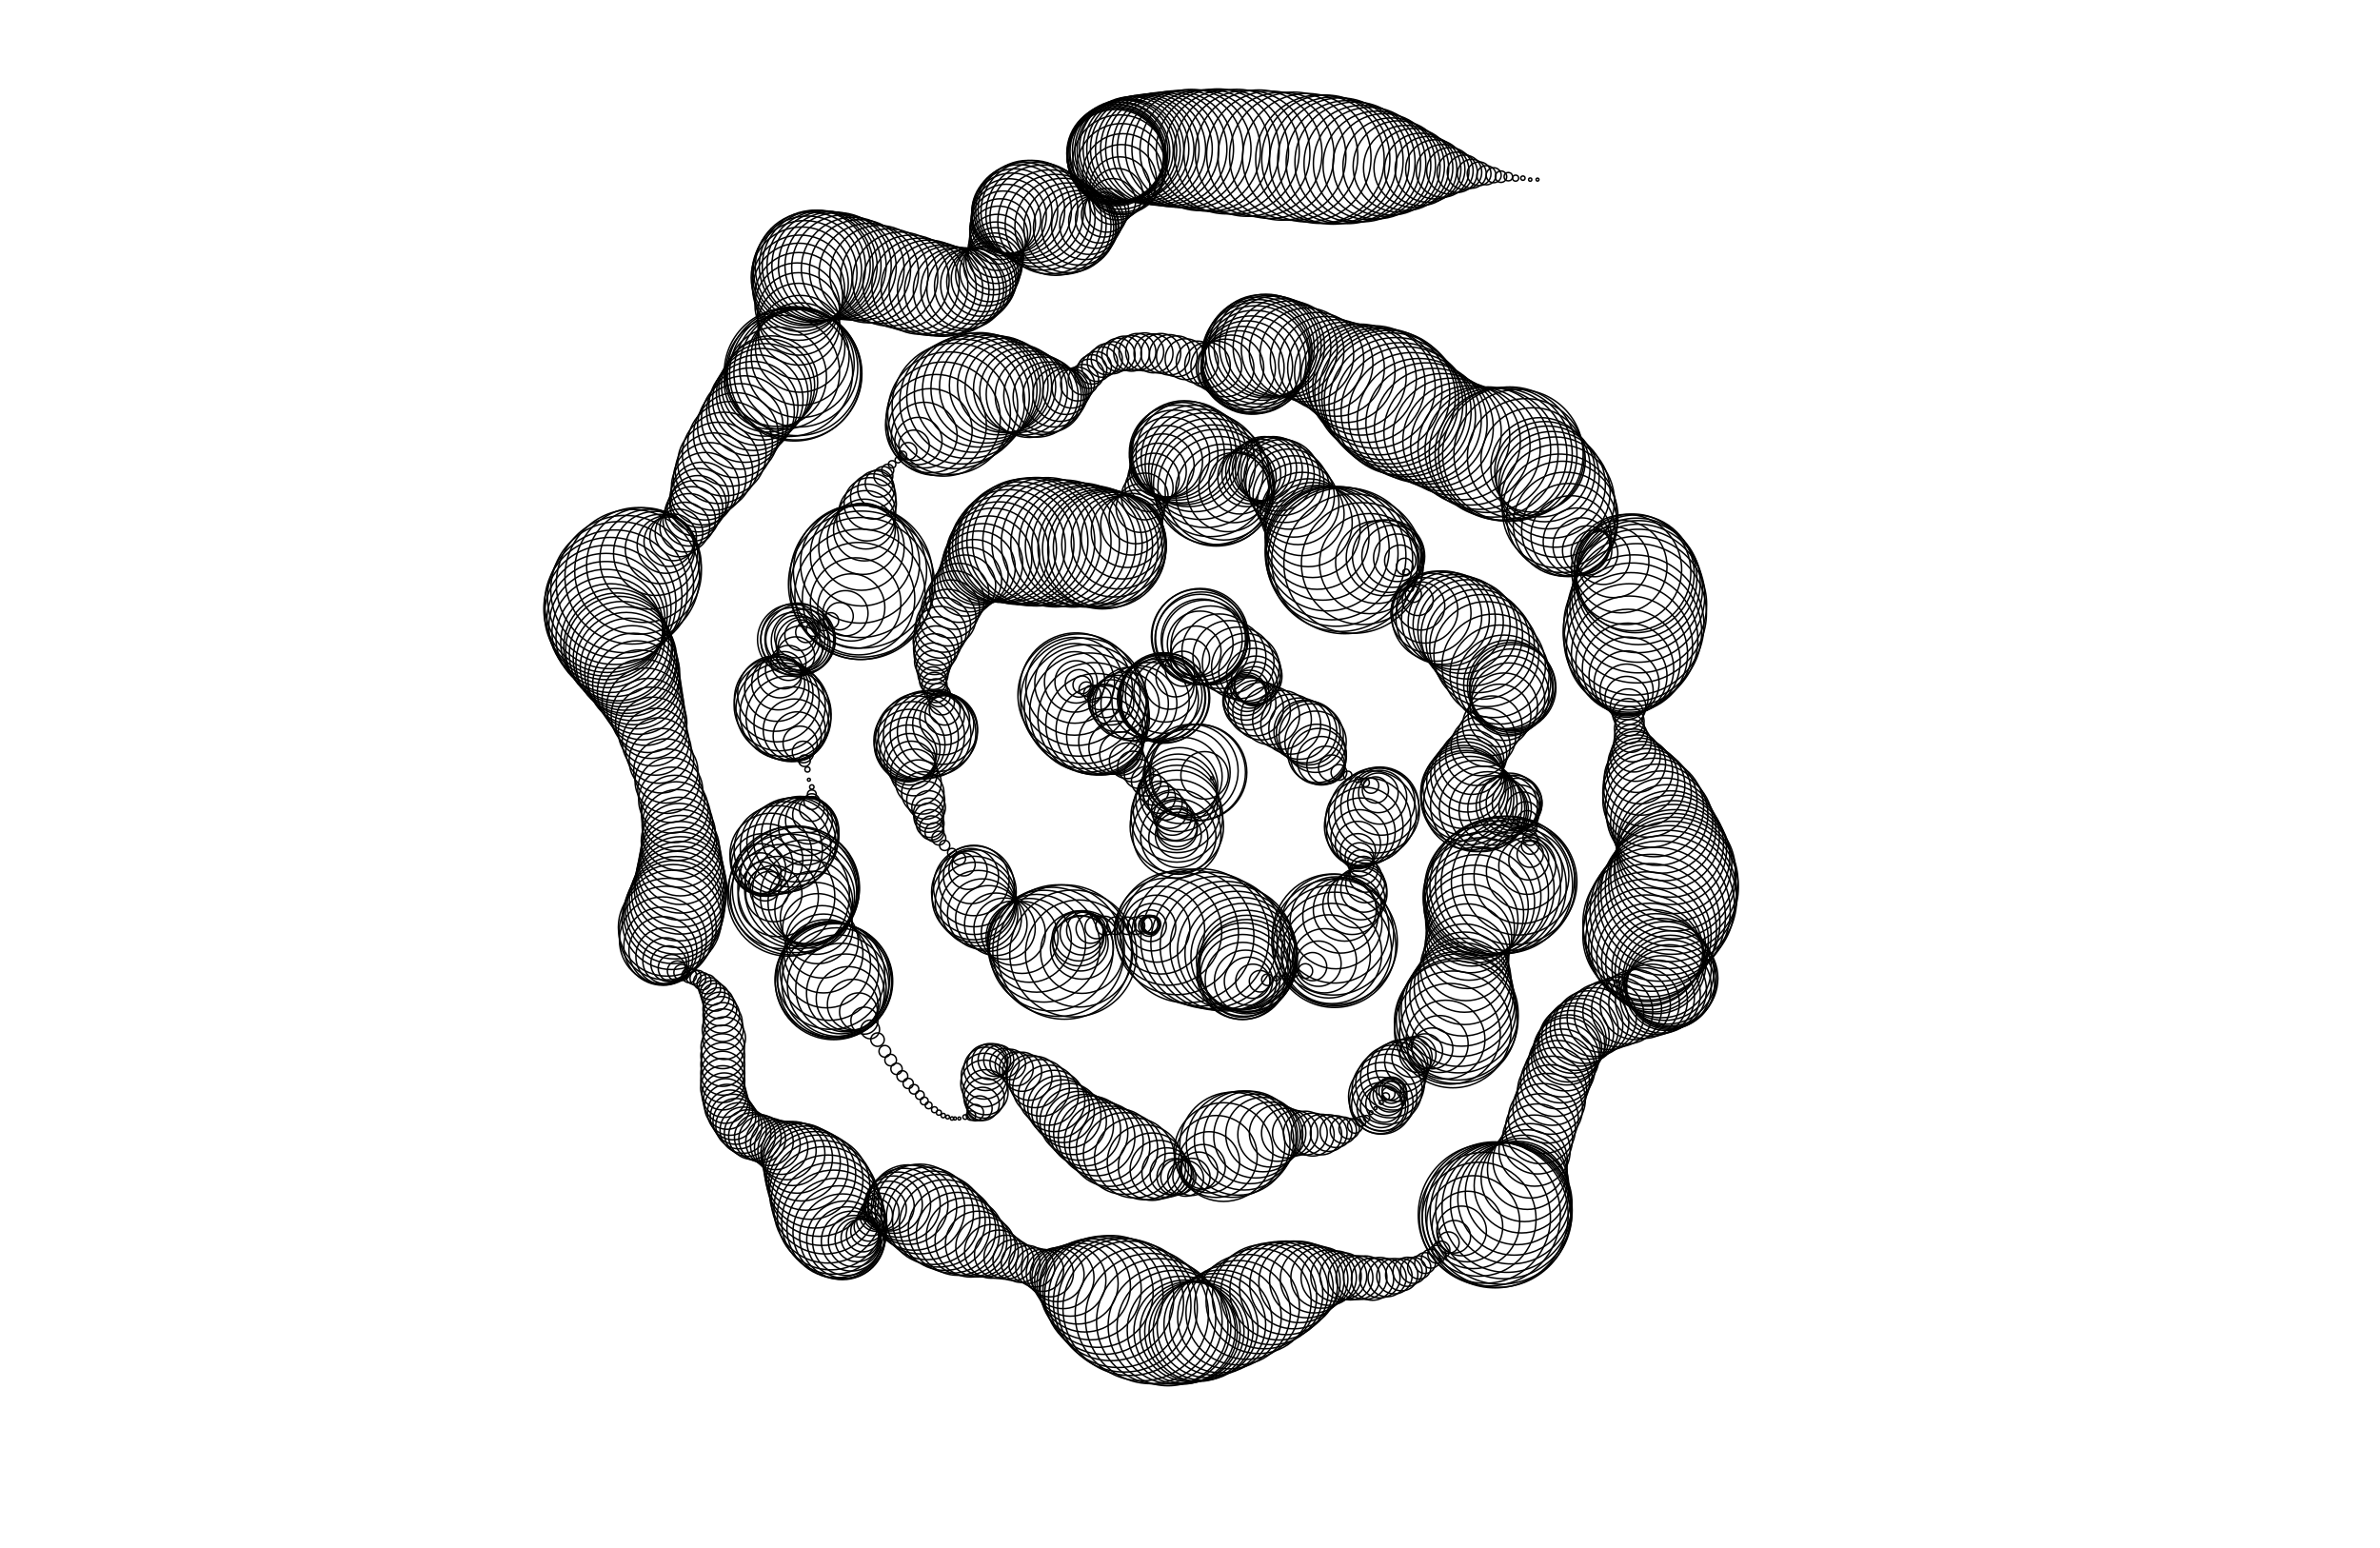 <svg version="1.1" width="1630" height="1060" xmlns="http://www.w3.org/2000/svg">
  <!-- Seed: 3220008511545649491 -->
  <!-- Size: SvgSize.Size11x17 -->
  <!-- Params:
    draw_worm: True
    draw_highlight: False
    draw_highlight2: False
    ring_distance: 10
    weight_rings: [(0, 1), (1, 1), (2, 0.5), (3, 0.1), (4, 0.05)]
    weight_border: [(<SpiralWormBorderType.Empty: 0>, 1), (<SpiralWormBorderType.Sunburst: 1>, 0.5), (<SpiralWormBorderType.Circles: 2>, 0.5)]
    h2_size: [RangeInt] min: 25 max: 100
    padding: 100
    spiral_rows: 4
    points_per_ring: 10
    rough_shuffle_range: 20
    fine_shuffle_range: 30
    rough_clamp_distance: 30
    subdivision_range: [RangeInt] min: 3 max: 7
    position_range: [RangeInt] min: 1 max: 50
    position_steps: 5
    ring_range: [RangeInt] min: 1 max: 4
  -->
  <g stroke="black" fill="none">
    <circle cx="830.0" cy="533.0" r="1"/>
    <circle cx="825.0" cy="531.0" r="16.25"/>
    <circle cx="821.0" cy="529.0" r="32.93"/>
    <circle cx="820.0" cy="529.0" r="33"/>
    <circle cx="816.0" cy="528.0" r="31.97"/>
    <circle cx="813.0" cy="529.0" r="29.5"/>
    <circle cx="810.0" cy="532.0" r="27.03"/>
    <circle cx="808.0" cy="538.0" r="26"/>
    <circle cx="807.0" cy="543.0" r="26.57"/>
    <circle cx="806.0" cy="548.0" r="28.07"/>
    <circle cx="806.0" cy="554.0" r="29.93"/>
    <circle cx="806.0" cy="559.0" r="31.43"/>
    <circle cx="806.0" cy="566.0" r="32"/>
    <circle cx="806.0" cy="571.0" r="30.28"/>
    <circle cx="807.0" cy="573.0" r="25.78"/>
    <circle cx="807.0" cy="574.0" r="20.22"/>
    <circle cx="807.0" cy="572.0" r="15.72"/>
    <circle cx="806.0" cy="568.0" r="14"/>
    <circle cx="806.0" cy="566.0" r="13.88"/>
    <circle cx="805.0" cy="562.0" r="13.53"/>
    <circle cx="803.0" cy="559.0" r="13.0"/>
    <circle cx="801.0" cy="555.0" r="12.35"/>
    <circle cx="798.0" cy="550.0" r="11.65"/>
    <circle cx="794.0" cy="546.0" r="11.0"/>
    <circle cx="790.0" cy="541.0" r="10.47"/>
    <circle cx="785.0" cy="535.0" r="10.12"/>
    <circle cx="780.0" cy="530.0" r="10"/>
    <circle cx="776.0" cy="525.0" r="10.56"/>
    <circle cx="772.0" cy="521.0" r="12.21"/>
    <circle cx="768.0" cy="516.0" r="14.83"/>
    <circle cx="764.0" cy="512.0" r="18.25"/>
    <circle cx="761.0" cy="508.0" r="22.23"/>
    <circle cx="757.0" cy="504.0" r="26.5"/>
    <circle cx="754.0" cy="500.0" r="30.77"/>
    <circle cx="751.0" cy="496.0" r="34.75"/>
    <circle cx="749.0" cy="492.0" r="38.17"/>
    <circle cx="746.0" cy="488.0" r="40.79"/>
    <circle cx="744.0" cy="484.0" r="42.44"/>
    <circle cx="742.0" cy="480.0" r="43"/>
    <circle cx="739.0" cy="476.0" r="41.85"/>
    <circle cx="737.0" cy="472.0" r="38.55"/>
    <circle cx="736.0" cy="470.0" r="33.5"/>
    <circle cx="736.0" cy="468.0" r="27.3"/>
    <circle cx="736.0" cy="467.0" r="20.7"/>
    <circle cx="737.0" cy="467.0" r="14.5"/>
    <circle cx="739.0" cy="468.0" r="9.45"/>
    <circle cx="741.0" cy="469.0" r="6.15"/>
    <circle cx="744.0" cy="472.0" r="5"/>
    <circle cx="748.0" cy="475.0" r="5.8"/>
    <circle cx="753.0" cy="478.0" r="8.08"/>
    <circle cx="757.0" cy="480.0" r="11.48"/>
    <circle cx="761.0" cy="481.0" r="15.5"/>
    <circle cx="766.0" cy="482.0" r="19.52"/>
    <circle cx="771.0" cy="483.0" r="22.92"/>
    <circle cx="775.0" cy="482.0" r="25.2"/>
    <circle cx="780.0" cy="482.0" r="26"/>
    <circle cx="788.0" cy="480.0" r="26.48"/>
    <circle cx="793.0" cy="479.0" r="27.73"/>
    <circle cx="796.0" cy="478.0" r="29.27"/>
    <circle cx="798.0" cy="478.0" r="30.52"/>
    <circle cx="797.0" cy="478.0" r="31"/>
    <circle cx="796.0" cy="478.0" r="29.73"/>
    <circle cx="797.0" cy="476.0" r="26.25"/>
    <circle cx="798.0" cy="473.0" r="21.5"/>
    <circle cx="801.0" cy="469.0" r="16.75"/>
    <circle cx="805.0" cy="464.0" r="13.27"/>
    <circle cx="810.0" cy="458.0" r="12"/>
    <circle cx="815.0" cy="451.0" r="13.41"/>
    <circle cx="819.0" cy="446.0" r="17.25"/>
    <circle cx="822.0" cy="441.0" r="22.5"/>
    <circle cx="823.0" cy="438.0" r="27.75"/>
    <circle cx="823.0" cy="437.0" r="31.59"/>
    <circle cx="822.0" cy="436.0" r="33"/>
    <circle cx="821.0" cy="436.0" r="32.46"/>
    <circle cx="822.0" cy="438.0" r="31.0"/>
    <circle cx="825.0" cy="440.0" r="29.0"/>
    <circle cx="829.0" cy="442.0" r="27.0"/>
    <circle cx="835.0" cy="446.0" r="25.54"/>
    <circle cx="842.0" cy="450.0" r="25"/>
    <circle cx="848.0" cy="454.0" r="24.54"/>
    <circle cx="853.0" cy="457.0" r="23.24"/>
    <circle cx="856.0" cy="460.0" r="21.3"/>
    <circle cx="859.0" cy="463.0" r="19.0"/>
    <circle cx="860.0" cy="466.0" r="16.7"/>
    <circle cx="860.0" cy="468.0" r="14.76"/>
    <circle cx="859.0" cy="470.0" r="13.46"/>
    <circle cx="856.0" cy="472.0" r="13"/>
    <circle cx="854.0" cy="474.0" r="13.27"/>
    <circle cx="853.0" cy="476.0" r="14.03"/>
    <circle cx="853.0" cy="478.0" r="15.16"/>
    <circle cx="854.0" cy="480.0" r="16.5"/>
    <circle cx="856.0" cy="482.0" r="17.84"/>
    <circle cx="860.0" cy="485.0" r="18.97"/>
    <circle cx="864.0" cy="487.0" r="19.73"/>
    <circle cx="870.0" cy="490.0" r="20"/>
    <circle cx="878.0" cy="493.0" r="20.13"/>
    <circle cx="884.0" cy="496.0" r="20.5"/>
    <circle cx="890.0" cy="499.0" r="21.0"/>
    <circle cx="894.0" cy="501.0" r="21.5"/>
    <circle cx="896.0" cy="502.0" r="21.87"/>
    <circle cx="898.0" cy="504.0" r="22"/>
    <circle cx="901.0" cy="508.0" r="21.0"/>
    <circle cx="902.0" cy="516.0" r="20"/>
    <circle cx="903.0" cy="518.0" r="19.11"/>
    <circle cx="905.0" cy="521.0" r="16.61"/>
    <circle cx="908.0" cy="524.0" r="13.0"/>
    <circle cx="912.0" cy="526.0" r="9.0"/>
    <circle cx="917.0" cy="529.0" r="5.39"/>
    <circle cx="923.0" cy="531.0" r="2.89"/>
    <circle cx="930.0" cy="534.0" r="2"/>
    <circle cx="935.0" cy="536.0" r="2.84"/>
    <circle cx="939.0" cy="538.0" r="5.28"/>
    <circle cx="942.0" cy="541.0" r="9.0"/>
    <circle cx="944.0" cy="543.0" r="13.57"/>
    <circle cx="945.0" cy="546.0" r="18.43"/>
    <circle cx="946.0" cy="549.0" r="23.0"/>
    <circle cx="945.0" cy="552.0" r="26.72"/>
    <circle cx="943.0" cy="555.0" r="29.16"/>
    <circle cx="940.0" cy="558.0" r="30"/>
    <circle cx="937.0" cy="562.0" r="29.2"/>
    <circle cx="934.0" cy="566.0" r="26.92"/>
    <circle cx="932.0" cy="570.0" r="23.52"/>
    <circle cx="931.0" cy="574.0" r="19.5"/>
    <circle cx="930.0" cy="578.0" r="15.48"/>
    <circle cx="930.0" cy="583.0" r="12.08"/>
    <circle cx="931.0" cy="587.0" r="9.8"/>
    <circle cx="932.0" cy="591.0" r="9"/>
    <circle cx="934.0" cy="596.0" r="9.54"/>
    <circle cx="935.0" cy="600.0" r="11.07"/>
    <circle cx="935.0" cy="605.0" r="13.28"/>
    <circle cx="934.0" cy="609.0" r="15.72"/>
    <circle cx="932.0" cy="612.0" r="17.93"/>
    <circle cx="929.0" cy="616.0" r="19.46"/>
    <circle cx="926.0" cy="620.0" r="20"/>
    <circle cx="921.0" cy="623.0" r="21.54"/>
    <circle cx="918.0" cy="627.0" r="25.75"/>
    <circle cx="915.0" cy="632.0" r="31.5"/>
    <circle cx="914.0" cy="636.0" r="37.25"/>
    <circle cx="913.0" cy="640.0" r="41.46"/>
    <circle cx="914.0" cy="645.0" r="43"/>
    <circle cx="914.0" cy="648.0" r="41.97"/>
    <circle cx="914.0" cy="650.0" r="38.99"/>
    <circle cx="912.0" cy="653.0" r="34.34"/>
    <circle cx="910.0" cy="655.0" r="28.49"/>
    <circle cx="907.0" cy="658.0" r="22.0"/>
    <circle cx="903.0" cy="660.0" r="15.51"/>
    <circle cx="899.0" cy="662.0" r="9.66"/>
    <circle cx="894.0" cy="665.0" r="5.01"/>
    <circle cx="887.0" cy="667.0" r="2.03"/>
    <circle cx="880.0" cy="668.0" r="1"/>
    <circle cx="874.0" cy="670.0" r="1.76"/>
    <circle cx="868.0" cy="671.0" r="3.96"/>
    <circle cx="863.0" cy="672.0" r="7.39"/>
    <circle cx="858.0" cy="672.0" r="11.71"/>
    <circle cx="855.0" cy="672.0" r="16.5"/>
    <circle cx="853.0" cy="672.0" r="21.29"/>
    <circle cx="851.0" cy="671.0" r="25.61"/>
    <circle cx="851.0" cy="669.0" r="29.04"/>
    <circle cx="851.0" cy="667.0" r="31.24"/>
    <circle cx="852.0" cy="664.0" r="32"/>
    <circle cx="854.0" cy="662.0" r="32.3"/>
    <circle cx="854.0" cy="660.0" r="33.19"/>
    <circle cx="854.0" cy="658.0" r="34.59"/>
    <circle cx="852.0" cy="655.0" r="36.38"/>
    <circle cx="850.0" cy="653.0" r="38.43"/>
    <circle cx="847.0" cy="651.0" r="40.57"/>
    <circle cx="844.0" cy="649.0" r="42.62"/>
    <circle cx="839.0" cy="648.0" r="44.41"/>
    <circle cx="834.0" cy="646.0" r="45.81"/>
    <circle cx="828.0" cy="644.0" r="46.7"/>
    <circle cx="822.0" cy="642.0" r="47"/>
    <circle cx="813.0" cy="641.0" r="45.76"/>
    <circle cx="806.0" cy="639.0" r="42.2"/>
    <circle cx="800.0" cy="638.0" r="36.75"/>
    <circle cx="795.0" cy="637.0" r="30.06"/>
    <circle cx="792.0" cy="636.0" r="22.94"/>
    <circle cx="789.0" cy="635.0" r="16.25"/>
    <circle cx="788.0" cy="634.0" r="10.8"/>
    <circle cx="787.0" cy="634.0" r="7.24"/>
    <circle cx="788.0" cy="634.0" r="6"/>
    <circle cx="789.0" cy="633.0" r="6.0"/>
    <circle cx="788.0" cy="633.0" r="6.0"/>
    <circle cx="787.0" cy="633.0" r="6.0"/>
    <circle cx="783.0" cy="633.0" r="6.0"/>
    <circle cx="778.0" cy="634.0" r="6.0"/>
    <circle cx="772.0" cy="634.0" r="6.0"/>
    <circle cx="764.0" cy="634.0" r="6"/>
    <circle cx="757.0" cy="634.0" r="6.49"/>
    <circle cx="751.0" cy="635.0" r="7.9"/>
    <circle cx="747.0" cy="636.0" r="10.01"/>
    <circle cx="743.0" cy="637.0" r="12.5"/>
    <circle cx="741.0" cy="639.0" r="14.99"/>
    <circle cx="739.0" cy="641.0" r="17.1"/>
    <circle cx="739.0" cy="643.0" r="18.51"/>
    <circle cx="740.0" cy="646.0" r="19"/>
    <circle cx="741.0" cy="649.0" r="21.58"/>
    <circle cx="741.0" cy="652.0" r="28.33"/>
    <circle cx="739.0" cy="653.0" r="36.67"/>
    <circle cx="735.0" cy="653.0" r="43.42"/>
    <circle cx="729.0" cy="652.0" r="46"/>
    <circle cx="725.0" cy="651.0" r="45.05"/>
    <circle cx="720.0" cy="650.0" r="42.34"/>
    <circle cx="715.0" cy="648.0" r="38.28"/>
    <circle cx="710.0" cy="646.0" r="33.5"/>
    <circle cx="705.0" cy="644.0" r="28.72"/>
    <circle cx="700.0" cy="642.0" r="24.66"/>
    <circle cx="694.0" cy="639.0" r="21.95"/>
    <circle cx="688.0" cy="636.0" r="21"/>
    <circle cx="682.0" cy="633.0" r="21.4"/>
    <circle cx="677.0" cy="629.0" r="22.51"/>
    <circle cx="673.0" cy="626.0" r="24.11"/>
    <circle cx="670.0" cy="622.0" r="25.89"/>
    <circle cx="668.0" cy="618.0" r="27.49"/>
    <circle cx="667.0" cy="615.0" r="28.6"/>
    <circle cx="667.0" cy="611.0" r="29"/>
    <circle cx="667.0" cy="607.0" r="27.71"/>
    <circle cx="667.0" cy="603.0" r="24.11"/>
    <circle cx="665.0" cy="600.0" r="18.89"/>
    <circle cx="663.0" cy="596.0" r="13.11"/>
    <circle cx="660.0" cy="592.0" r="7.89"/>
    <circle cx="657.0" cy="588.0" r="4.29"/>
    <circle cx="652.0" cy="584.0" r="3"/>
    <circle cx="647.0" cy="579.0" r="3.47"/>
    <circle cx="643.0" cy="574.0" r="4.75"/>
    <circle cx="640.0" cy="570.0" r="6.5"/>
    <circle cx="638.0" cy="567.0" r="8.25"/>
    <circle cx="637.0" cy="564.0" r="9.53"/>
    <circle cx="636.0" cy="560.0" r="10"/>
    <circle cx="636.0" cy="557.0" r="10.4"/>
    <circle cx="636.0" cy="553.0" r="11.5"/>
    <circle cx="634.0" cy="548.0" r="13.0"/>
    <circle cx="632.0" cy="543.0" r="14.5"/>
    <circle cx="629.0" cy="536.0" r="15.6"/>
    <circle cx="626.0" cy="529.0" r="16"/>
    <circle cx="624.0" cy="524.0" r="16.42"/>
    <circle cx="623.0" cy="520.0" r="17.64"/>
    <circle cx="622.0" cy="516.0" r="19.5"/>
    <circle cx="622.0" cy="513.0" r="21.78"/>
    <circle cx="623.0" cy="510.0" r="24.22"/>
    <circle cx="625.0" cy="507.0" r="26.5"/>
    <circle cx="628.0" cy="505.0" r="28.36"/>
    <circle cx="631.0" cy="504.0" r="29.58"/>
    <circle cx="635.0" cy="503.0" r="30"/>
    <circle cx="639.0" cy="502.0" r="29.34"/>
    <circle cx="642.0" cy="501.0" r="27.43"/>
    <circle cx="645.0" cy="499.0" r="24.5"/>
    <circle cx="646.0" cy="496.0" r="20.91"/>
    <circle cx="647.0" cy="493.0" r="17.09"/>
    <circle cx="647.0" cy="490.0" r="13.5"/>
    <circle cx="647.0" cy="486.0" r="10.57"/>
    <circle cx="645.0" cy="481.0" r="8.66"/>
    <circle cx="643.0" cy="476.0" r="8"/>
    <circle cx="641.0" cy="473.0" r="8.15"/>
    <circle cx="640.0" cy="469.0" r="8.59"/>
    <circle cx="639.0" cy="466.0" r="9.31"/>
    <circle cx="639.0" cy="462.0" r="10.26"/>
    <circle cx="639.0" cy="457.0" r="11.4"/>
    <circle cx="639.0" cy="453.0" r="12.66"/>
    <circle cx="640.0" cy="448.0" r="14.0"/>
    <circle cx="641.0" cy="444.0" r="15.34"/>
    <circle cx="642.0" cy="439.0" r="16.6"/>
    <circle cx="644.0" cy="433.0" r="17.74"/>
    <circle cx="646.0" cy="428.0" r="18.69"/>
    <circle cx="649.0" cy="423.0" r="19.41"/>
    <circle cx="651.0" cy="417.0" r="19.85"/>
    <circle cx="654.0" cy="411.0" r="20"/>
    <circle cx="657.0" cy="406.0" r="20.23"/>
    <circle cx="661.0" cy="401.0" r="20.91"/>
    <circle cx="664.0" cy="397.0" r="22.02"/>
    <circle cx="667.0" cy="393.0" r="23.51"/>
    <circle cx="670.0" cy="389.0" r="25.33"/>
    <circle cx="673.0" cy="386.0" r="27.41"/>
    <circle cx="677.0" cy="383.0" r="29.66"/>
    <circle cx="680.0" cy="380.0" r="32.0"/>
    <circle cx="684.0" cy="378.0" r="34.34"/>
    <circle cx="687.0" cy="376.0" r="36.59"/>
    <circle cx="691.0" cy="374.0" r="38.67"/>
    <circle cx="695.0" cy="373.0" r="40.49"/>
    <circle cx="698.0" cy="372.0" r="41.98"/>
    <circle cx="702.0" cy="371.0" r="43.09"/>
    <circle cx="706.0" cy="371.0" r="43.77"/>
    <circle cx="710.0" cy="371.0" r="44"/>
    <circle cx="717.0" cy="371.0" r="43.91"/>
    <circle cx="723.0" cy="372.0" r="43.65"/>
    <circle cx="729.0" cy="372.0" r="43.25"/>
    <circle cx="735.0" cy="373.0" r="42.76"/>
    <circle cx="740.0" cy="373.0" r="42.24"/>
    <circle cx="744.0" cy="374.0" r="41.75"/>
    <circle cx="748.0" cy="374.0" r="41.35"/>
    <circle cx="752.0" cy="375.0" r="41.09"/>
    <circle cx="755.0" cy="376.0" r="41"/>
    <circle cx="758.0" cy="376.0" r="40.39"/>
    <circle cx="760.0" cy="375.0" r="38.61"/>
    <circle cx="763.0" cy="373.0" r="35.85"/>
    <circle cx="766.0" cy="371.0" r="32.36"/>
    <circle cx="769.0" cy="368.0" r="28.5"/>
    <circle cx="772.0" cy="364.0" r="24.64"/>
    <circle cx="775.0" cy="359.0" r="21.15"/>
    <circle cx="778.0" cy="354.0" r="18.39"/>
    <circle cx="781.0" cy="348.0" r="16.61"/>
    <circle cx="784.0" cy="340.0" r="16"/>
    <circle cx="787.0" cy="334.0" r="16.41"/>
    <circle cx="790.0" cy="328.0" r="17.59"/>
    <circle cx="793.0" cy="323.0" r="19.45"/>
    <circle cx="796.0" cy="319.0" r="21.85"/>
    <circle cx="799.0" cy="316.0" r="24.58"/>
    <circle cx="801.0" cy="313.0" r="27.42"/>
    <circle cx="804.0" cy="311.0" r="30.15"/>
    <circle cx="806.0" cy="310.0" r="32.55"/>
    <circle cx="809.0" cy="310.0" r="34.41"/>
    <circle cx="811.0" cy="310.0" r="35.59"/>
    <circle cx="814.0" cy="311.0" r="36"/>
    <circle cx="818.0" cy="314.0" r="36.48"/>
    <circle cx="822.0" cy="318.0" r="37.73"/>
    <circle cx="826.0" cy="322.0" r="39.27"/>
    <circle cx="829.0" cy="327.0" r="40.52"/>
    <circle cx="831.0" cy="332.0" r="41"/>
    <circle cx="833.0" cy="334.0" r="39.96"/>
    <circle cx="835.0" cy="336.0" r="37.05"/>
    <circle cx="838.0" cy="337.0" r="32.84"/>
    <circle cx="841.0" cy="336.0" r="28.16"/>
    <circle cx="845.0" cy="334.0" r="23.95"/>
    <circle cx="849.0" cy="331.0" r="21.04"/>
    <circle cx="854.0" cy="327.0" r="20"/>
    <circle cx="857.0" cy="325.0" r="20.14"/>
    <circle cx="860.0" cy="323.0" r="20.54"/>
    <circle cx="863.0" cy="322.0" r="21.17"/>
    <circle cx="866.0" cy="321.0" r="22.0"/>
    <circle cx="869.0" cy="322.0" r="22.96"/>
    <circle cx="872.0" cy="323.0" r="24.0"/>
    <circle cx="875.0" cy="325.0" r="25.04"/>
    <circle cx="878.0" cy="327.0" r="26.0"/>
    <circle cx="880.0" cy="331.0" r="26.83"/>
    <circle cx="883.0" cy="335.0" r="27.46"/>
    <circle cx="886.0" cy="340.0" r="27.86"/>
    <circle cx="889.0" cy="345.0" r="28"/>
    <circle cx="892.0" cy="352.0" r="28.54"/>
    <circle cx="896.0" cy="358.0" r="30.1"/>
    <circle cx="899.0" cy="363.0" r="32.53"/>
    <circle cx="902.0" cy="368.0" r="35.6"/>
    <circle cx="906.0" cy="372.0" r="39.0"/>
    <circle cx="909.0" cy="376.0" r="42.4"/>
    <circle cx="912.0" cy="379.0" r="45.47"/>
    <circle cx="915.0" cy="381.0" r="47.9"/>
    <circle cx="918.0" cy="383.0" r="49.46"/>
    <circle cx="921.0" cy="384.0" r="50"/>
    <circle cx="927.0" cy="386.0" r="47.71"/>
    <circle cx="933.0" cy="386.0" r="41.71"/>
    <circle cx="938.0" cy="386.0" r="34.29"/>
    <circle cx="943.0" cy="385.0" r="28.29"/>
    <circle cx="948.0" cy="382.0" r="26"/>
    <circle cx="951.0" cy="381.0" r="24.76"/>
    <circle cx="954.0" cy="381.0" r="21.29"/>
    <circle cx="957.0" cy="382.0" r="16.28"/>
    <circle cx="959.0" cy="384.0" r="10.72"/>
    <circle cx="962.0" cy="388.0" r="5.71"/>
    <circle cx="963.0" cy="392.0" r="2.24"/>
    <circle cx="965.0" cy="398.0" r="1"/>
    <circle cx="966.0" cy="403.0" r="2.18"/>
    <circle cx="968.0" cy="407.0" r="5.54"/>
    <circle cx="971.0" cy="411.0" r="10.57"/>
    <circle cx="973.0" cy="415.0" r="16.5"/>
    <circle cx="976.0" cy="418.0" r="22.43"/>
    <circle cx="980.0" cy="420.0" r="27.46"/>
    <circle cx="984.0" cy="422.0" r="30.82"/>
    <circle cx="988.0" cy="423.0" r="32"/>
    <circle cx="992.0" cy="424.0" r="32.15"/>
    <circle cx="997.0" cy="426.0" r="32.59"/>
    <circle cx="1001.0" cy="428.0" r="33.23"/>
    <circle cx="1005.0" cy="431.0" r="34.0"/>
    <circle cx="1008.0" cy="435.0" r="34.77"/>
    <circle cx="1012.0" cy="439.0" r="35.41"/>
    <circle cx="1015.0" cy="443.0" r="35.85"/>
    <circle cx="1018.0" cy="448.0" r="36"/>
    <circle cx="1023.0" cy="456.0" r="35.43"/>
    <circle cx="1027.0" cy="462.0" r="33.93"/>
    <circle cx="1030.0" cy="467.0" r="32.07"/>
    <circle cx="1033.0" cy="469.0" r="30.57"/>
    <circle cx="1035.0" cy="470.0" r="30"/>
    <circle cx="1036.0" cy="471.0" r="29.62"/>
    <circle cx="1035.0" cy="473.0" r="28.54"/>
    <circle cx="1034.0" cy="476.0" r="26.91"/>
    <circle cx="1033.0" cy="479.0" r="25.0"/>
    <circle cx="1030.0" cy="484.0" r="23.09"/>
    <circle cx="1027.0" cy="490.0" r="21.46"/>
    <circle cx="1022.0" cy="497.0" r="20.38"/>
    <circle cx="1018.0" cy="505.0" r="20"/>
    <circle cx="1014.0" cy="511.0" r="20.24"/>
    <circle cx="1011.0" cy="517.0" r="20.95"/>
    <circle cx="1008.0" cy="522.0" r="22.07"/>
    <circle cx="1006.0" cy="527.0" r="23.51"/>
    <circle cx="1005.0" cy="531.0" r="25.15"/>
    <circle cx="1004.0" cy="535.0" r="26.85"/>
    <circle cx="1003.0" cy="539.0" r="28.49"/>
    <circle cx="1003.0" cy="542.0" r="29.93"/>
    <circle cx="1004.0" cy="545.0" r="31.05"/>
    <circle cx="1005.0" cy="547.0" r="31.76"/>
    <circle cx="1007.0" cy="550.0" r="32"/>
    <circle cx="1011.0" cy="552.0" r="31.26"/>
    <circle cx="1015.0" cy="554.0" r="29.25"/>
    <circle cx="1019.0" cy="555.0" r="26.5"/>
    <circle cx="1023.0" cy="555.0" r="23.75"/>
    <circle cx="1027.0" cy="554.0" r="21.74"/>
    <circle cx="1032.0" cy="552.0" r="21"/>
    <circle cx="1034.0" cy="550.0" r="20.52"/>
    <circle cx="1037.0" cy="550.0" r="19.13"/>
    <circle cx="1039.0" cy="550.0" r="17.0"/>
    <circle cx="1041.0" cy="552.0" r="14.39"/>
    <circle cx="1043.0" cy="554.0" r="11.61"/>
    <circle cx="1045.0" cy="558.0" r="9.0"/>
    <circle cx="1046.0" cy="562.0" r="6.87"/>
    <circle cx="1047.0" cy="567.0" r="5.48"/>
    <circle cx="1048.0" cy="574.0" r="5"/>
    <circle cx="1048.0" cy="579.0" r="6.03"/>
    <circle cx="1048.0" cy="585.0" r="9.01"/>
    <circle cx="1047.0" cy="589.0" r="13.66"/>
    <circle cx="1046.0" cy="593.0" r="19.51"/>
    <circle cx="1044.0" cy="597.0" r="26.0"/>
    <circle cx="1042.0" cy="600.0" r="32.49"/>
    <circle cx="1040.0" cy="602.0" r="38.34"/>
    <circle cx="1037.0" cy="604.0" r="42.99"/>
    <circle cx="1033.0" cy="605.0" r="45.97"/>
    <circle cx="1030.0" cy="606.0" r="47"/>
    <circle cx="1026.0" cy="607.0" r="46.69"/>
    <circle cx="1023.0" cy="608.0" r="45.79"/>
    <circle cx="1020.0" cy="609.0" r="44.36"/>
    <circle cx="1018.0" cy="612.0" r="42.5"/>
    <circle cx="1015.0" cy="614.0" r="40.33"/>
    <circle cx="1013.0" cy="618.0" r="38.0"/>
    <circle cx="1011.0" cy="621.0" r="35.67"/>
    <circle cx="1010.0" cy="626.0" r="33.5"/>
    <circle cx="1008.0" cy="630.0" r="31.64"/>
    <circle cx="1007.0" cy="636.0" r="30.21"/>
    <circle cx="1006.0" cy="642.0" r="29.31"/>
    <circle cx="1005.0" cy="648.0" r="29"/>
    <circle cx="1004.0" cy="656.0" r="29.32"/>
    <circle cx="1003.0" cy="663.0" r="30.24"/>
    <circle cx="1003.0" cy="670.0" r="31.68"/>
    <circle cx="1002.0" cy="676.0" r="33.49"/>
    <circle cx="1001.0" cy="681.0" r="35.5"/>
    <circle cx="1000.0" cy="686.0" r="37.51"/>
    <circle cx="999.0" cy="691.0" r="39.32"/>
    <circle cx="999.0" cy="694.0" r="40.76"/>
    <circle cx="998.0" cy="698.0" r="41.68"/>
    <circle cx="997.0" cy="700.0" r="42"/>
    <circle cx="995.0" cy="705.0" r="39.99"/>
    <circle cx="993.0" cy="708.0" r="34.5"/>
    <circle cx="990.0" cy="712.0" r="27.0"/>
    <circle cx="986.0" cy="715.0" r="19.5"/>
    <circle cx="981.0" cy="718.0" r="14.01"/>
    <circle cx="976.0" cy="720.0" r="12"/>
    <circle cx="971.0" cy="722.0" r="12.46"/>
    <circle cx="967.0" cy="724.0" r="13.76"/>
    <circle cx="964.0" cy="727.0" r="15.7"/>
    <circle cx="960.0" cy="730.0" r="18.0"/>
    <circle cx="957.0" cy="734.0" r="20.3"/>
    <circle cx="954.0" cy="738.0" r="22.24"/>
    <circle cx="952.0" cy="742.0" r="23.54"/>
    <circle cx="950.0" cy="746.0" r="24"/>
    <circle cx="947.0" cy="751.0" r="23.41"/>
    <circle cx="946.0" cy="755.0" r="21.74"/>
    <circle cx="945.0" cy="757.0" r="19.34"/>
    <circle cx="946.0" cy="758.0" r="16.66"/>
    <circle cx="946.0" cy="758.0" r="14.26"/>
    <circle cx="948.0" cy="756.0" r="12.59"/>
    <circle cx="950.0" cy="752.0" r="12"/>
    <circle cx="952.0" cy="750.0" r="11.58"/>
    <circle cx="953.0" cy="748.0" r="10.39"/>
    <circle cx="953.0" cy="747.0" r="8.6"/>
    <circle cx="953.0" cy="747.0" r="6.5"/>
    <circle cx="951.0" cy="749.0" r="4.4"/>
    <circle cx="949.0" cy="751.0" r="2.61"/>
    <circle cx="946.0" cy="755.0" r="1.42"/>
    <circle cx="942.0" cy="759.0" r="1"/>
    <circle cx="939.0" cy="762.0" r="1.28"/>
    <circle cx="936.0" cy="766.0" r="2.11"/>
    <circle cx="932.0" cy="768.0" r="3.42"/>
    <circle cx="928.0" cy="771.0" r="5.09"/>
    <circle cx="924.0" cy="773.0" r="7.0"/>
    <circle cx="920.0" cy="774.0" r="9.0"/>
    <circle cx="915.0" cy="775.0" r="10.91"/>
    <circle cx="910.0" cy="776.0" r="12.58"/>
    <circle cx="905.0" cy="777.0" r="13.89"/>
    <circle cx="899.0" cy="777.0" r="14.72"/>
    <circle cx="894.0" cy="776.0" r="15"/>
    <circle cx="887.0" cy="776.0" r="15.51"/>
    <circle cx="881.0" cy="776.0" r="17.01"/>
    <circle cx="875.0" cy="776.0" r="19.33"/>
    <circle cx="870.0" cy="777.0" r="22.26"/>
    <circle cx="865.0" cy="777.0" r="25.5"/>
    <circle cx="860.0" cy="778.0" r="28.74"/>
    <circle cx="856.0" cy="779.0" r="31.67"/>
    <circle cx="852.0" cy="781.0" r="33.99"/>
    <circle cx="848.0" cy="783.0" r="35.49"/>
    <circle cx="844.0" cy="784.0" r="36"/>
    <circle cx="838.0" cy="789.0" r="33.8"/>
    <circle cx="833.0" cy="792.0" r="28.05"/>
    <circle cx="828.0" cy="796.0" r="20.95"/>
    <circle cx="824.0" cy="799.0" r="15.2"/>
    <circle cx="821.0" cy="802.0" r="13"/>
    <circle cx="816.0" cy="806.0" r="12.75"/>
    <circle cx="812.0" cy="807.0" r="12.25"/>
    <circle cx="807.0" cy="806.0" r="12"/>
    <circle cx="805.0" cy="806.0" r="12.61"/>
    <circle cx="802.0" cy="804.0" r="14.34"/>
    <circle cx="799.0" cy="803.0" r="16.94"/>
    <circle cx="794.0" cy="801.0" r="20.0"/>
    <circle cx="789.0" cy="799.0" r="23.06"/>
    <circle cx="784.0" cy="796.0" r="25.66"/>
    <circle cx="777.0" cy="793.0" r="27.39"/>
    <circle cx="770.0" cy="790.0" r="28"/>
    <circle cx="765.0" cy="787.0" r="27.88"/>
    <circle cx="760.0" cy="785.0" r="27.53"/>
    <circle cx="756.0" cy="782.0" r="26.97"/>
    <circle cx="751.0" cy="779.0" r="26.25"/>
    <circle cx="747.0" cy="776.0" r="25.41"/>
    <circle cx="743.0" cy="774.0" r="24.5"/>
    <circle cx="739.0" cy="771.0" r="23.59"/>
    <circle cx="735.0" cy="768.0" r="22.75"/>
    <circle cx="732.0" cy="764.0" r="22.03"/>
    <circle cx="728.0" cy="761.0" r="21.47"/>
    <circle cx="725.0" cy="758.0" r="21.12"/>
    <circle cx="722.0" cy="754.0" r="21"/>
    <circle cx="718.0" cy="750.0" r="20.58"/>
    <circle cx="713.0" cy="745.0" r="19.39"/>
    <circle cx="709.0" cy="741.0" r="17.6"/>
    <circle cx="705.0" cy="738.0" r="15.5"/>
    <circle cx="700.0" cy="734.0" r="13.4"/>
    <circle cx="696.0" cy="732.0" r="11.61"/>
    <circle cx="692.0" cy="729.0" r="10.42"/>
    <circle cx="688.0" cy="728.0" r="10"/>
    <circle cx="684.0" cy="726.0" r="10.3"/>
    <circle cx="681.0" cy="726.0" r="11.13"/>
    <circle cx="678.0" cy="727.0" r="12.33"/>
    <circle cx="676.0" cy="729.0" r="13.67"/>
    <circle cx="675.0" cy="732.0" r="14.87"/>
    <circle cx="674.0" cy="737.0" r="15.7"/>
    <circle cx="674.0" cy="742.0" r="16"/>
    <circle cx="675.0" cy="748.0" r="15.43"/>
    <circle cx="674.0" cy="752.0" r="13.8"/>
    <circle cx="673.0" cy="756.0" r="11.37"/>
    <circle cx="671.0" cy="759.0" r="8.5"/>
    <circle cx="668.0" cy="762.0" r="5.63"/>
    <circle cx="665.0" cy="764.0" r="3.2"/>
    <circle cx="661.0" cy="765.0" r="1.57"/>
    <circle cx="657.0" cy="766.0" r="1"/>
    <circle cx="654.0" cy="766.0" r="1.03"/>
    <circle cx="652.0" cy="766.0" r="1.13"/>
    <circle cx="649.0" cy="765.0" r="1.29"/>
    <circle cx="646.0" cy="764.0" r="1.5"/>
    <circle cx="643.0" cy="762.0" r="1.75"/>
    <circle cx="640.0" cy="760.0" r="2.04"/>
    <circle cx="636.0" cy="757.0" r="2.34"/>
    <circle cx="633.0" cy="754.0" r="2.66"/>
    <circle cx="630.0" cy="750.0" r="2.96"/>
    <circle cx="626.0" cy="746.0" r="3.25"/>
    <circle cx="622.0" cy="742.0" r="3.5"/>
    <circle cx="618.0" cy="737.0" r="3.71"/>
    <circle cx="614.0" cy="732.0" r="3.87"/>
    <circle cx="610.0" cy="726.0" r="3.97"/>
    <circle cx="606.0" cy="720.0" r="4"/>
    <circle cx="601.0" cy="712.0" r="4.61"/>
    <circle cx="596.0" cy="705.0" r="6.41"/>
    <circle cx="592.0" cy="699.0" r="9.27"/>
    <circle cx="588.0" cy="693.0" r="13.0"/>
    <circle cx="584.0" cy="688.0" r="17.34"/>
    <circle cx="581.0" cy="684.0" r="22.0"/>
    <circle cx="579.0" cy="680.0" r="26.66"/>
    <circle cx="576.0" cy="677.0" r="31.0"/>
    <circle cx="574.0" cy="675.0" r="34.73"/>
    <circle cx="573.0" cy="673.0" r="37.59"/>
    <circle cx="572.0" cy="672.0" r="39.39"/>
    <circle cx="571.0" cy="672.0" r="40"/>
    <circle cx="570.0" cy="671.0" r="39.21"/>
    <circle cx="569.0" cy="668.0" r="36.99"/>
    <circle cx="568.0" cy="665.0" r="33.78"/>
    <circle cx="566.0" cy="660.0" r="30.22"/>
    <circle cx="564.0" cy="653.0" r="27.01"/>
    <circle cx="563.0" cy="645.0" r="24.79"/>
    <circle cx="560.0" cy="636.0" r="24"/>
    <circle cx="559.0" cy="629.0" r="24.6"/>
    <circle cx="557.0" cy="623.0" r="26.34"/>
    <circle cx="555.0" cy="618.0" r="29.0"/>
    <circle cx="553.0" cy="614.0" r="32.26"/>
    <circle cx="551.0" cy="611.0" r="35.74"/>
    <circle cx="549.0" cy="609.0" r="39.0"/>
    <circle cx="547.0" cy="608.0" r="41.66"/>
    <circle cx="545.0" cy="609.0" r="43.4"/>
    <circle cx="543.0" cy="610.0" r="44"/>
    <circle cx="540.0" cy="613.0" r="41.79"/>
    <circle cx="536.0" cy="614.0" r="35.75"/>
    <circle cx="533.0" cy="614.0" r="27.5"/>
    <circle cx="530.0" cy="612.0" r="19.25"/>
    <circle cx="527.0" cy="610.0" r="13.21"/>
    <circle cx="524.0" cy="606.0" r="11"/>
    <circle cx="522.0" cy="602.0" r="11.76"/>
    <circle cx="521.0" cy="598.0" r="13.93"/>
    <circle cx="521.0" cy="595.0" r="17.17"/>
    <circle cx="522.0" cy="592.0" r="21.0"/>
    <circle cx="525.0" cy="589.0" r="24.83"/>
    <circle cx="528.0" cy="585.0" r="28.07"/>
    <circle cx="533.0" cy="582.0" r="30.24"/>
    <circle cx="538.0" cy="580.0" r="31"/>
    <circle cx="542.0" cy="577.0" r="30.49"/>
    <circle cx="545.0" cy="575.0" r="28.99"/>
    <circle cx="548.0" cy="572.0" r="26.61"/>
    <circle cx="551.0" cy="569.0" r="23.5"/>
    <circle cx="553.0" cy="566.0" r="19.88"/>
    <circle cx="554.0" cy="562.0" r="16.0"/>
    <circle cx="555.0" cy="558.0" r="12.12"/>
    <circle cx="556.0" cy="554.0" r="8.5"/>
    <circle cx="556.0" cy="549.0" r="5.39"/>
    <circle cx="556.0" cy="544.0" r="3.01"/>
    <circle cx="556.0" cy="539.0" r="1.51"/>
    <circle cx="554.0" cy="534.0" r="1"/>
    <circle cx="553.0" cy="527.0" r="1.76"/>
    <circle cx="551.0" cy="521.0" r="3.96"/>
    <circle cx="550.0" cy="515.0" r="7.39"/>
    <circle cx="548.0" cy="509.0" r="11.71"/>
    <circle cx="546.0" cy="504.0" r="16.5"/>
    <circle cx="544.0" cy="500.0" r="21.29"/>
    <circle cx="542.0" cy="496.0" r="25.61"/>
    <circle cx="540.0" cy="492.0" r="29.04"/>
    <circle cx="538.0" cy="489.0" r="31.24"/>
    <circle cx="536.0" cy="486.0" r="32"/>
    <circle cx="534.0" cy="483.0" r="31.24"/>
    <circle cx="532.0" cy="479.0" r="29.07"/>
    <circle cx="531.0" cy="475.0" r="25.83"/>
    <circle cx="532.0" cy="472.0" r="22.0"/>
    <circle cx="533.0" cy="468.0" r="18.17"/>
    <circle cx="534.0" cy="463.0" r="14.93"/>
    <circle cx="537.0" cy="459.0" r="12.76"/>
    <circle cx="540.0" cy="454.0" r="12"/>
    <circle cx="545.0" cy="449.0" r="12.87"/>
    <circle cx="548.0" cy="444.0" r="15.25"/>
    <circle cx="550.0" cy="441.0" r="18.5"/>
    <circle cx="550.0" cy="439.0" r="21.75"/>
    <circle cx="548.0" cy="438.0" r="24.13"/>
    <circle cx="546.0" cy="438.0" r="25"/>
    <circle cx="543.0" cy="438.0" r="24.2"/>
    <circle cx="543.0" cy="438.0" r="21.92"/>
    <circle cx="543.0" cy="438.0" r="18.52"/>
    <circle cx="545.0" cy="436.0" r="14.5"/>
    <circle cx="548.0" cy="435.0" r="10.48"/>
    <circle cx="552.0" cy="433.0" r="7.08"/>
    <circle cx="557.0" cy="431.0" r="4.8"/>
    <circle cx="564.0" cy="428.0" r="4"/>
    <circle cx="569.0" cy="425.0" r="5.39"/>
    <circle cx="575.0" cy="422.0" r="9.38"/>
    <circle cx="579.0" cy="420.0" r="15.5"/>
    <circle cx="583.0" cy="416.0" r="23.01"/>
    <circle cx="586.0" cy="413.0" r="30.99"/>
    <circle cx="588.0" cy="410.0" r="38.5"/>
    <circle cx="589.0" cy="407.0" r="44.62"/>
    <circle cx="590.0" cy="403.0" r="48.61"/>
    <circle cx="590.0" cy="400.0" r="50"/>
    <circle cx="590.0" cy="395.0" r="48.86"/>
    <circle cx="589.0" cy="391.0" r="45.61"/>
    <circle cx="589.0" cy="386.0" r="40.74"/>
    <circle cx="590.0" cy="380.0" r="35.0"/>
    <circle cx="590.0" cy="375.0" r="29.26"/>
    <circle cx="591.0" cy="369.0" r="24.39"/>
    <circle cx="592.0" cy="363.0" r="21.14"/>
    <circle cx="593.0" cy="356.0" r="20"/>
    <circle cx="594.0" cy="351.0" r="19.46"/>
    <circle cx="596.0" cy="345.0" r="17.89"/>
    <circle cx="598.0" cy="340.0" r="15.5"/>
    <circle cx="600.0" cy="335.0" r="12.56"/>
    <circle cx="602.0" cy="331.0" r="9.44"/>
    <circle cx="605.0" cy="326.0" r="6.5"/>
    <circle cx="608.0" cy="322.0" r="4.11"/>
    <circle cx="611.0" cy="318.0" r="2.54"/>
    <circle cx="615.0" cy="315.0" r="2"/>
    <circle cx="618.0" cy="312.0" r="3.0"/>
    <circle cx="622.0" cy="309.0" r="5.92"/>
    <circle cx="626.0" cy="305.0" r="10.45"/>
    <circle cx="629.0" cy="302.0" r="16.17"/>
    <circle cx="633.0" cy="298.0" r="22.5"/>
    <circle cx="637.0" cy="295.0" r="28.83"/>
    <circle cx="641.0" cy="291.0" r="34.55"/>
    <circle cx="646.0" cy="287.0" r="39.08"/>
    <circle cx="650.0" cy="283.0" r="42.0"/>
    <circle cx="654.0" cy="278.0" r="43"/>
    <circle cx="659.0" cy="275.0" r="42.74"/>
    <circle cx="663.0" cy="272.0" r="41.97"/>
    <circle cx="667.0" cy="269.0" r="40.76"/>
    <circle cx="671.0" cy="267.0" r="39.2"/>
    <circle cx="675.0" cy="266.0" r="37.43"/>
    <circle cx="679.0" cy="265.0" r="35.57"/>
    <circle cx="684.0" cy="264.0" r="33.8"/>
    <circle cx="688.0" cy="264.0" r="32.24"/>
    <circle cx="692.0" cy="265.0" r="31.03"/>
    <circle cx="697.0" cy="266.0" r="30.26"/>
    <circle cx="701.0" cy="268.0" r="30"/>
    <circle cx="705.0" cy="270.0" r="29.59"/>
    <circle cx="710.0" cy="271.0" r="28.41"/>
    <circle cx="714.0" cy="271.0" r="26.55"/>
    <circle cx="718.0" cy="272.0" r="24.15"/>
    <circle cx="722.0" cy="271.0" r="21.42"/>
    <circle cx="726.0" cy="270.0" r="18.58"/>
    <circle cx="730.0" cy="268.0" r="15.85"/>
    <circle cx="734.0" cy="266.0" r="13.45"/>
    <circle cx="738.0" cy="263.0" r="11.59"/>
    <circle cx="742.0" cy="260.0" r="10.41"/>
    <circle cx="746.0" cy="256.0" r="10"/>
    <circle cx="748.0" cy="253.0" r="10.04"/>
    <circle cx="751.0" cy="251.0" r="10.17"/>
    <circle cx="755.0" cy="248.0" r="10.38"/>
    <circle cx="758.0" cy="246.0" r="10.66"/>
    <circle cx="762.0" cy="245.0" r="11.0"/>
    <circle cx="766.0" cy="243.0" r="11.38"/>
    <circle cx="770.0" cy="242.0" r="11.79"/>
    <circle cx="775.0" cy="242.0" r="12.21"/>
    <circle cx="779.0" cy="241.0" r="12.62"/>
    <circle cx="784.0" cy="241.0" r="13.0"/>
    <circle cx="790.0" cy="242.0" r="13.34"/>
    <circle cx="795.0" cy="242.0" r="13.62"/>
    <circle cx="801.0" cy="243.0" r="13.83"/>
    <circle cx="806.0" cy="244.0" r="13.96"/>
    <circle cx="812.0" cy="246.0" r="14"/>
    <circle cx="820.0" cy="248.0" r="14.39"/>
    <circle cx="827.0" cy="250.0" r="15.54"/>
    <circle cx="833.0" cy="251.0" r="17.37"/>
    <circle cx="839.0" cy="252.0" r="19.75"/>
    <circle cx="843.0" cy="252.0" r="22.52"/>
    <circle cx="848.0" cy="252.0" r="25.5"/>
    <circle cx="851.0" cy="252.0" r="28.48"/>
    <circle cx="854.0" cy="251.0" r="31.25"/>
    <circle cx="857.0" cy="250.0" r="33.63"/>
    <circle cx="859.0" cy="248.0" r="35.46"/>
    <circle cx="860.0" cy="246.0" r="36.61"/>
    <circle cx="860.0" cy="244.0" r="37"/>
    <circle cx="861.0" cy="242.0" r="36.9"/>
    <circle cx="862.0" cy="240.0" r="36.6"/>
    <circle cx="864.0" cy="238.0" r="36.14"/>
    <circle cx="867.0" cy="237.0" r="35.54"/>
    <circle cx="870.0" cy="237.0" r="34.86"/>
    <circle cx="873.0" cy="237.0" r="34.14"/>
    <circle cx="878.0" cy="238.0" r="33.46"/>
    <circle cx="883.0" cy="239.0" r="32.86"/>
    <circle cx="888.0" cy="241.0" r="32.4"/>
    <circle cx="895.0" cy="243.0" r="32.1"/>
    <circle cx="902.0" cy="246.0" r="32"/>
    <circle cx="908.0" cy="249.0" r="32.28"/>
    <circle cx="915.0" cy="252.0" r="33.11"/>
    <circle cx="921.0" cy="255.0" r="34.42"/>
    <circle cx="927.0" cy="258.0" r="36.09"/>
    <circle cx="932.0" cy="260.0" r="38.0"/>
    <circle cx="936.0" cy="263.0" r="40.0"/>
    <circle cx="941.0" cy="265.0" r="41.91"/>
    <circle cx="944.0" cy="268.0" r="43.58"/>
    <circle cx="948.0" cy="270.0" r="44.89"/>
    <circle cx="951.0" cy="272.0" r="45.72"/>
    <circle cx="953.0" cy="274.0" r="46"/>
    <circle cx="956.0" cy="277.0" r="45.82"/>
    <circle cx="959.0" cy="280.0" r="45.3"/>
    <circle cx="963.0" cy="282.0" r="44.5"/>
    <circle cx="967.0" cy="285.0" r="43.52"/>
    <circle cx="972.0" cy="288.0" r="42.48"/>
    <circle cx="977.0" cy="290.0" r="41.5"/>
    <circle cx="982.0" cy="293.0" r="40.7"/>
    <circle cx="988.0" cy="296.0" r="40.18"/>
    <circle cx="994.0" cy="299.0" r="40"/>
    <circle cx="1001.0" cy="302.0" r="40.23"/>
    <circle cx="1007.0" cy="305.0" r="40.88"/>
    <circle cx="1013.0" cy="307.0" r="41.85"/>
    <circle cx="1019.0" cy="308.0" r="43.0"/>
    <circle cx="1023.0" cy="310.0" r="44.15"/>
    <circle cx="1028.0" cy="311.0" r="45.12"/>
    <circle cx="1031.0" cy="311.0" r="45.77"/>
    <circle cx="1034.0" cy="311.0" r="46"/>
    <circle cx="1040.0" cy="311.0" r="44.24"/>
    <circle cx="1045.0" cy="313.0" r="40.0"/>
    <circle cx="1050.0" cy="315.0" r="35.76"/>
    <circle cx="1055.0" cy="320.0" r="34"/>
    <circle cx="1058.0" cy="323.0" r="34.33"/>
    <circle cx="1060.0" cy="327.0" r="35.25"/>
    <circle cx="1063.0" cy="332.0" r="36.5"/>
    <circle cx="1065.0" cy="337.0" r="37.75"/>
    <circle cx="1067.0" cy="343.0" r="38.67"/>
    <circle cx="1068.0" cy="350.0" r="39"/>
    <circle cx="1070.0" cy="354.0" r="38.12"/>
    <circle cx="1072.0" cy="359.0" r="35.63"/>
    <circle cx="1074.0" cy="363.0" r="31.9"/>
    <circle cx="1076.0" cy="367.0" r="27.5"/>
    <circle cx="1080.0" cy="371.0" r="23.1"/>
    <circle cx="1083.0" cy="374.0" r="19.37"/>
    <circle cx="1087.0" cy="377.0" r="16.88"/>
    <circle cx="1092.0" cy="379.0" r="16"/>
    <circle cx="1098.0" cy="382.0" r="18.29"/>
    <circle cx="1105.0" cy="385.0" r="24.29"/>
    <circle cx="1110.0" cy="388.0" r="31.71"/>
    <circle cx="1114.0" cy="390.0" r="37.71"/>
    <circle cx="1118.0" cy="392.0" r="40"/>
    <circle cx="1120.0" cy="393.0" r="40.3"/>
    <circle cx="1121.0" cy="396.0" r="41.17"/>
    <circle cx="1122.0" cy="399.0" r="42.47"/>
    <circle cx="1122.0" cy="403.0" r="44.0"/>
    <circle cx="1122.0" cy="408.0" r="45.53"/>
    <circle cx="1122.0" cy="414.0" r="46.83"/>
    <circle cx="1121.0" cy="420.0" r="47.7"/>
    <circle cx="1119.0" cy="428.0" r="48"/>
    <circle cx="1118.0" cy="433.0" r="47.45"/>
    <circle cx="1117.0" cy="438.0" r="45.82"/>
    <circle cx="1116.0" cy="443.0" r="43.22"/>
    <circle cx="1116.0" cy="448.0" r="39.79"/>
    <circle cx="1115.0" cy="453.0" r="35.74"/>
    <circle cx="1115.0" cy="458.0" r="31.29"/>
    <circle cx="1115.0" cy="463.0" r="26.71"/>
    <circle cx="1114.0" cy="468.0" r="22.26"/>
    <circle cx="1114.0" cy="473.0" r="18.21"/>
    <circle cx="1114.0" cy="478.0" r="14.78"/>
    <circle cx="1115.0" cy="484.0" r="12.18"/>
    <circle cx="1115.0" cy="489.0" r="10.55"/>
    <circle cx="1116.0" cy="494.0" r="10"/>
    <circle cx="1116.0" cy="499.0" r="10.31"/>
    <circle cx="1117.0" cy="504.0" r="11.24"/>
    <circle cx="1118.0" cy="509.0" r="12.73"/>
    <circle cx="1119.0" cy="514.0" r="14.71"/>
    <circle cx="1120.0" cy="518.0" r="17.08"/>
    <circle cx="1121.0" cy="523.0" r="19.72"/>
    <circle cx="1123.0" cy="528.0" r="22.5"/>
    <circle cx="1124.0" cy="533.0" r="25.28"/>
    <circle cx="1126.0" cy="538.0" r="27.92"/>
    <circle cx="1128.0" cy="543.0" r="30.29"/>
    <circle cx="1130.0" cy="548.0" r="32.27"/>
    <circle cx="1133.0" cy="553.0" r="33.76"/>
    <circle cx="1135.0" cy="558.0" r="34.69"/>
    <circle cx="1138.0" cy="563.0" r="35"/>
    <circle cx="1140.0" cy="568.0" r="35.16"/>
    <circle cx="1142.0" cy="573.0" r="35.64"/>
    <circle cx="1144.0" cy="578.0" r="36.42"/>
    <circle cx="1145.0" cy="582.0" r="37.45"/>
    <circle cx="1146.0" cy="587.0" r="38.68"/>
    <circle cx="1146.0" cy="591.0" r="40.05"/>
    <circle cx="1147.0" cy="596.0" r="41.5"/>
    <circle cx="1146.0" cy="600.0" r="42.95"/>
    <circle cx="1146.0" cy="604.0" r="44.32"/>
    <circle cx="1145.0" cy="608.0" r="45.55"/>
    <circle cx="1143.0" cy="612.0" r="46.58"/>
    <circle cx="1142.0" cy="616.0" r="47.36"/>
    <circle cx="1140.0" cy="620.0" r="47.84"/>
    <circle cx="1137.0" cy="624.0" r="48"/>
    <circle cx="1134.0" cy="628.0" r="47.72"/>
    <circle cx="1131.0" cy="632.0" r="46.89"/>
    <circle cx="1130.0" cy="637.0" r="45.58"/>
    <circle cx="1128.0" cy="641.0" r="43.91"/>
    <circle cx="1128.0" cy="644.0" r="42.0"/>
    <circle cx="1128.0" cy="648.0" r="40.0"/>
    <circle cx="1128.0" cy="651.0" r="38.09"/>
    <circle cx="1130.0" cy="655.0" r="36.42"/>
    <circle cx="1132.0" cy="658.0" r="35.11"/>
    <circle cx="1134.0" cy="660.0" r="34.28"/>
    <circle cx="1138.0" cy="663.0" r="34"/>
    <circle cx="1140.0" cy="665.0" r="33.83"/>
    <circle cx="1142.0" cy="668.0" r="33.33"/>
    <circle cx="1144.0" cy="670.0" r="32.54"/>
    <circle cx="1144.0" cy="672.0" r="31.5"/>
    <circle cx="1144.0" cy="674.0" r="30.29"/>
    <circle cx="1143.0" cy="676.0" r="29.0"/>
    <circle cx="1141.0" cy="678.0" r="27.71"/>
    <circle cx="1138.0" cy="681.0" r="26.5"/>
    <circle cx="1135.0" cy="683.0" r="25.46"/>
    <circle cx="1131.0" cy="685.0" r="24.67"/>
    <circle cx="1126.0" cy="687.0" r="24.17"/>
    <circle cx="1120.0" cy="688.0" r="24"/>
    <circle cx="1114.0" cy="691.0" r="23.98"/>
    <circle cx="1108.0" cy="693.0" r="23.92"/>
    <circle cx="1102.0" cy="695.0" r="23.83"/>
    <circle cx="1097.0" cy="697.0" r="23.71"/>
    <circle cx="1092.0" cy="700.0" r="23.57"/>
    <circle cx="1088.0" cy="702.0" r="23.43"/>
    <circle cx="1085.0" cy="705.0" r="23.29"/>
    <circle cx="1082.0" cy="707.0" r="23.17"/>
    <circle cx="1079.0" cy="710.0" r="23.08"/>
    <circle cx="1077.0" cy="712.0" r="23.02"/>
    <circle cx="1076.0" cy="715.0" r="23"/>
    <circle cx="1074.0" cy="718.0" r="23.01"/>
    <circle cx="1073.0" cy="720.0" r="23.06"/>
    <circle cx="1072.0" cy="724.0" r="23.13"/>
    <circle cx="1070.0" cy="728.0" r="23.22"/>
    <circle cx="1069.0" cy="732.0" r="23.32"/>
    <circle cx="1067.0" cy="736.0" r="23.44"/>
    <circle cx="1065.0" cy="741.0" r="23.56"/>
    <circle cx="1063.0" cy="747.0" r="23.68"/>
    <circle cx="1062.0" cy="753.0" r="23.78"/>
    <circle cx="1060.0" cy="759.0" r="23.87"/>
    <circle cx="1057.0" cy="766.0" r="23.94"/>
    <circle cx="1055.0" cy="773.0" r="23.99"/>
    <circle cx="1053.0" cy="780.0" r="24"/>
    <circle cx="1051.0" cy="788.0" r="24.38"/>
    <circle cx="1048.0" cy="795.0" r="25.49"/>
    <circle cx="1046.0" cy="801.0" r="27.27"/>
    <circle cx="1044.0" cy="807.0" r="29.62"/>
    <circle cx="1042.0" cy="812.0" r="32.39"/>
    <circle cx="1039.0" cy="817.0" r="35.43"/>
    <circle cx="1037.0" cy="821.0" r="38.57"/>
    <circle cx="1035.0" cy="824.0" r="41.61"/>
    <circle cx="1032.0" cy="827.0" r="44.38"/>
    <circle cx="1030.0" cy="829.0" r="46.73"/>
    <circle cx="1028.0" cy="831.0" r="48.51"/>
    <circle cx="1026.0" cy="832.0" r="49.62"/>
    <circle cx="1024.0" cy="832.0" r="50"/>
    <circle cx="1020.0" cy="832.0" r="48.67"/>
    <circle cx="1017.0" cy="834.0" r="44.85"/>
    <circle cx="1013.0" cy="835.0" r="39.0"/>
    <circle cx="1009.0" cy="837.0" r="31.82"/>
    <circle cx="1005.0" cy="840.0" r="24.18"/>
    <circle cx="1001.0" cy="843.0" r="17.0"/>
    <circle cx="996.0" cy="847.0" r="11.15"/>
    <circle cx="992.0" cy="851.0" r="7.33"/>
    <circle cx="987.0" cy="856.0" r="6"/>
    <circle cx="984.0" cy="859.0" r="6.13"/>
    <circle cx="980.0" cy="862.0" r="6.52"/>
    <circle cx="976.0" cy="865.0" r="7.13"/>
    <circle cx="972.0" cy="868.0" r="7.94"/>
    <circle cx="968.0" cy="870.0" r="8.9"/>
    <circle cx="964.0" cy="871.0" r="9.96"/>
    <circle cx="960.0" cy="873.0" r="11.04"/>
    <circle cx="955.0" cy="874.0" r="12.1"/>
    <circle cx="950.0" cy="875.0" r="13.06"/>
    <circle cx="945.0" cy="875.0" r="13.87"/>
    <circle cx="940.0" cy="876.0" r="14.48"/>
    <circle cx="935.0" cy="875.0" r="14.87"/>
    <circle cx="930.0" cy="875.0" r="15"/>
    <circle cx="925.0" cy="875.0" r="15.26"/>
    <circle cx="920.0" cy="874.0" r="16.04"/>
    <circle cx="915.0" cy="874.0" r="17.29"/>
    <circle cx="910.0" cy="875.0" r="18.95"/>
    <circle cx="905.0" cy="875.0" r="20.94"/>
    <circle cx="900.0" cy="876.0" r="23.16"/>
    <circle cx="895.0" cy="877.0" r="25.5"/>
    <circle cx="890.0" cy="878.0" r="27.84"/>
    <circle cx="886.0" cy="880.0" r="30.06"/>
    <circle cx="881.0" cy="882.0" r="32.05"/>
    <circle cx="876.0" cy="884.0" r="33.71"/>
    <circle cx="871.0" cy="886.0" r="34.96"/>
    <circle cx="866.0" cy="888.0" r="35.74"/>
    <circle cx="862.0" cy="891.0" r="36"/>
    <circle cx="854.0" cy="895.0" r="35.94"/>
    <circle cx="848.0" cy="899.0" r="35.77"/>
    <circle cx="842.0" cy="902.0" r="35.5"/>
    <circle cx="836.0" cy="905.0" r="35.17"/>
    <circle cx="832.0" cy="907.0" r="34.83"/>
    <circle cx="827.0" cy="909.0" r="34.5"/>
    <circle cx="824.0" cy="911.0" r="34.23"/>
    <circle cx="821.0" cy="912.0" r="34.06"/>
    <circle cx="818.0" cy="912.0" r="34"/>
    <circle cx="815.0" cy="912.0" r="34.36"/>
    <circle cx="812.0" cy="912.0" r="35.4"/>
    <circle cx="809.0" cy="911.0" r="37.0"/>
    <circle cx="804.0" cy="909.0" r="38.96"/>
    <circle cx="800.0" cy="908.0" r="41.04"/>
    <circle cx="794.0" cy="905.0" r="43.0"/>
    <circle cx="788.0" cy="903.0" r="44.6"/>
    <circle cx="782.0" cy="900.0" r="45.64"/>
    <circle cx="774.0" cy="896.0" r="46"/>
    <circle cx="770.0" cy="894.0" r="45.64"/>
    <circle cx="766.0" cy="892.0" r="44.57"/>
    <circle cx="761.0" cy="889.0" r="42.85"/>
    <circle cx="756.0" cy="887.0" r="40.54"/>
    <circle cx="752.0" cy="885.0" r="37.75"/>
    <circle cx="747.0" cy="883.0" r="34.6"/>
    <circle cx="743.0" cy="881.0" r="31.22"/>
    <circle cx="738.0" cy="879.0" r="27.78"/>
    <circle cx="733.0" cy="877.0" r="24.4"/>
    <circle cx="728.0" cy="875.0" r="21.25"/>
    <circle cx="724.0" cy="873.0" r="18.46"/>
    <circle cx="719.0" cy="872.0" r="16.15"/>
    <circle cx="714.0" cy="870.0" r="14.43"/>
    <circle cx="709.0" cy="868.0" r="13.36"/>
    <circle cx="704.0" cy="866.0" r="13"/>
    <circle cx="699.0" cy="865.0" r="13.24"/>
    <circle cx="694.0" cy="863.0" r="13.94"/>
    <circle cx="689.0" cy="861.0" r="15.07"/>
    <circle cx="684.0" cy="859.0" r="16.58"/>
    <circle cx="679.0" cy="857.0" r="18.38"/>
    <circle cx="675.0" cy="854.0" r="20.39"/>
    <circle cx="670.0" cy="852.0" r="22.5"/>
    <circle cx="665.0" cy="850.0" r="24.61"/>
    <circle cx="661.0" cy="847.0" r="26.62"/>
    <circle cx="656.0" cy="845.0" r="28.42"/>
    <circle cx="652.0" cy="842.0" r="29.93"/>
    <circle cx="647.0" cy="839.0" r="31.06"/>
    <circle cx="643.0" cy="836.0" r="31.76"/>
    <circle cx="639.0" cy="834.0" r="32"/>
    <circle cx="635.0" cy="831.0" r="31.68"/>
    <circle cx="630.0" cy="828.0" r="30.74"/>
    <circle cx="626.0" cy="827.0" r="29.23"/>
    <circle cx="622.0" cy="825.0" r="27.25"/>
    <circle cx="619.0" cy="825.0" r="24.9"/>
    <circle cx="615.0" cy="825.0" r="22.33"/>
    <circle cx="612.0" cy="825.0" r="19.67"/>
    <circle cx="609.0" cy="826.0" r="17.1"/>
    <circle cx="606.0" cy="828.0" r="14.75"/>
    <circle cx="603.0" cy="830.0" r="12.77"/>
    <circle cx="600.0" cy="832.0" r="11.26"/>
    <circle cx="597.0" cy="836.0" r="10.32"/>
    <circle cx="595.0" cy="840.0" r="10"/>
    <circle cx="593.0" cy="843.0" r="10.34"/>
    <circle cx="591.0" cy="846.0" r="11.34"/>
    <circle cx="589.0" cy="848.0" r="12.95"/>
    <circle cx="587.0" cy="849.0" r="15.08"/>
    <circle cx="585.0" cy="850.0" r="17.64"/>
    <circle cx="583.0" cy="850.0" r="20.5"/>
    <circle cx="580.0" cy="850.0" r="23.5"/>
    <circle cx="579.0" cy="849.0" r="26.5"/>
    <circle cx="577.0" cy="847.0" r="29.36"/>
    <circle cx="575.0" cy="844.0" r="31.92"/>
    <circle cx="573.0" cy="841.0" r="34.05"/>
    <circle cx="571.0" cy="837.0" r="35.66"/>
    <circle cx="569.0" cy="833.0" r="36.66"/>
    <circle cx="567.0" cy="828.0" r="37"/>
    <circle cx="565.0" cy="822.0" r="36.74"/>
    <circle cx="563.0" cy="817.0" r="35.96"/>
    <circle cx="561.0" cy="812.0" r="34.71"/>
    <circle cx="558.0" cy="808.0" r="33.05"/>
    <circle cx="555.0" cy="804.0" r="31.06"/>
    <circle cx="552.0" cy="800.0" r="28.84"/>
    <circle cx="549.0" cy="796.0" r="26.5"/>
    <circle cx="546.0" cy="793.0" r="24.16"/>
    <circle cx="543.0" cy="790.0" r="21.94"/>
    <circle cx="539.0" cy="788.0" r="19.95"/>
    <circle cx="535.0" cy="786.0" r="18.29"/>
    <circle cx="531.0" cy="784.0" r="17.04"/>
    <circle cx="527.0" cy="782.0" r="16.26"/>
    <circle cx="522.0" cy="780.0" r="16"/>
    <circle cx="519.0" cy="779.0" r="15.99"/>
    <circle cx="515.0" cy="778.0" r="15.96"/>
    <circle cx="512.0" cy="776.0" r="15.92"/>
    <circle cx="509.0" cy="774.0" r="15.85"/>
    <circle cx="506.0" cy="771.0" r="15.78"/>
    <circle cx="504.0" cy="768.0" r="15.69"/>
    <circle cx="502.0" cy="765.0" r="15.6"/>
    <circle cx="500.0" cy="762.0" r="15.5"/>
    <circle cx="498.0" cy="758.0" r="15.4"/>
    <circle cx="497.0" cy="754.0" r="15.31"/>
    <circle cx="496.0" cy="750.0" r="15.22"/>
    <circle cx="495.0" cy="745.0" r="15.15"/>
    <circle cx="495.0" cy="740.0" r="15.08"/>
    <circle cx="495.0" cy="735.0" r="15.04"/>
    <circle cx="495.0" cy="729.0" r="15.01"/>
    <circle cx="495.0" cy="723.0" r="15"/>
    <circle cx="495.0" cy="717.0" r="14.89"/>
    <circle cx="496.0" cy="711.0" r="14.57"/>
    <circle cx="495.0" cy="705.0" r="14.05"/>
    <circle cx="495.0" cy="700.0" r="13.35"/>
    <circle cx="494.0" cy="695.0" r="12.5"/>
    <circle cx="493.0" cy="691.0" r="11.55"/>
    <circle cx="492.0" cy="687.0" r="10.52"/>
    <circle cx="490.0" cy="683.0" r="9.48"/>
    <circle cx="488.0" cy="680.0" r="8.45"/>
    <circle cx="486.0" cy="677.0" r="7.5"/>
    <circle cx="484.0" cy="674.0" r="6.65"/>
    <circle cx="481.0" cy="672.0" r="5.95"/>
    <circle cx="478.0" cy="670.0" r="5.43"/>
    <circle cx="475.0" cy="669.0" r="5.11"/>
    <circle cx="472.0" cy="668.0" r="5"/>
    <circle cx="467.0" cy="666.0" r="5.49"/>
    <circle cx="464.0" cy="665.0" r="6.94"/>
    <circle cx="460.0" cy="663.0" r="9.25"/>
    <circle cx="458.0" cy="660.0" r="12.25"/>
    <circle cx="456.0" cy="658.0" r="15.75"/>
    <circle cx="455.0" cy="655.0" r="19.5"/>
    <circle cx="454.0" cy="651.0" r="23.25"/>
    <circle cx="454.0" cy="648.0" r="26.75"/>
    <circle cx="454.0" cy="644.0" r="29.75"/>
    <circle cx="456.0" cy="639.0" r="32.06"/>
    <circle cx="457.0" cy="635.0" r="33.51"/>
    <circle cx="460.0" cy="630.0" r="34"/>
    <circle cx="461.0" cy="626.0" r="33.93"/>
    <circle cx="462.0" cy="623.0" r="33.73"/>
    <circle cx="463.0" cy="620.0" r="33.41"/>
    <circle cx="464.0" cy="616.0" r="32.96"/>
    <circle cx="465.0" cy="612.0" r="32.4"/>
    <circle cx="466.0" cy="608.0" r="31.74"/>
    <circle cx="466.0" cy="604.0" r="31.0"/>
    <circle cx="466.0" cy="600.0" r="30.19"/>
    <circle cx="466.0" cy="596.0" r="29.34"/>
    <circle cx="466.0" cy="591.0" r="28.45"/>
    <circle cx="466.0" cy="586.0" r="27.55"/>
    <circle cx="466.0" cy="581.0" r="26.66"/>
    <circle cx="465.0" cy="576.0" r="25.81"/>
    <circle cx="465.0" cy="571.0" r="25.0"/>
    <circle cx="464.0" cy="565.0" r="24.26"/>
    <circle cx="463.0" cy="559.0" r="23.6"/>
    <circle cx="462.0" cy="554.0" r="23.04"/>
    <circle cx="460.0" cy="548.0" r="22.59"/>
    <circle cx="459.0" cy="541.0" r="22.27"/>
    <circle cx="457.0" cy="535.0" r="22.07"/>
    <circle cx="456.0" cy="528.0" r="22"/>
    <circle cx="453.0" cy="521.0" r="22.1"/>
    <circle cx="451.0" cy="514.0" r="22.41"/>
    <circle cx="449.0" cy="508.0" r="22.9"/>
    <circle cx="447.0" cy="501.0" r="23.58"/>
    <circle cx="446.0" cy="495.0" r="24.42"/>
    <circle cx="444.0" cy="490.0" r="25.4"/>
    <circle cx="442.0" cy="484.0" r="26.49"/>
    <circle cx="440.0" cy="479.0" r="27.66"/>
    <circle cx="438.0" cy="474.0" r="28.88"/>
    <circle cx="436.0" cy="469.0" r="30.12"/>
    <circle cx="434.0" cy="465.0" r="31.34"/>
    <circle cx="433.0" cy="461.0" r="32.51"/>
    <circle cx="431.0" cy="457.0" r="33.6"/>
    <circle cx="429.0" cy="454.0" r="34.58"/>
    <circle cx="428.0" cy="451.0" r="35.42"/>
    <circle cx="426.0" cy="448.0" r="36.1"/>
    <circle cx="424.0" cy="445.0" r="36.59"/>
    <circle cx="423.0" cy="443.0" r="36.9"/>
    <circle cx="421.0" cy="440.0" r="37"/>
    <circle cx="418.0" cy="437.0" r="37.24"/>
    <circle cx="416.0" cy="433.0" r="37.95"/>
    <circle cx="415.0" cy="429.0" r="39.06"/>
    <circle cx="415.0" cy="425.0" r="40.45"/>
    <circle cx="415.0" cy="421.0" r="42.0"/>
    <circle cx="416.0" cy="417.0" r="43.55"/>
    <circle cx="418.0" cy="413.0" r="44.94"/>
    <circle cx="421.0" cy="409.0" r="46.05"/>
    <circle cx="424.0" cy="404.0" r="46.76"/>
    <circle cx="428.0" cy="400.0" r="47"/>
    <circle cx="433.0" cy="395.0" r="46.07"/>
    <circle cx="437.0" cy="391.0" r="43.37"/>
    <circle cx="441.0" cy="387.0" r="39.25"/>
    <circle cx="445.0" cy="383.0" r="34.19"/>
    <circle cx="449.0" cy="379.0" r="28.81"/>
    <circle cx="452.0" cy="376.0" r="23.75"/>
    <circle cx="456.0" cy="373.0" r="19.63"/>
    <circle cx="458.0" cy="371.0" r="16.93"/>
    <circle cx="461.0" cy="368.0" r="16"/>
    <circle cx="465.0" cy="365.0" r="16.29"/>
    <circle cx="469.0" cy="361.0" r="17.04"/>
    <circle cx="472.0" cy="356.0" r="17.96"/>
    <circle cx="474.0" cy="352.0" r="18.71"/>
    <circle cx="476.0" cy="348.0" r="19"/>
    <circle cx="478.0" cy="345.0" r="19.3"/>
    <circle cx="479.0" cy="341.0" r="20.17"/>
    <circle cx="481.0" cy="338.0" r="21.5"/>
    <circle cx="483.0" cy="333.0" r="23.13"/>
    <circle cx="486.0" cy="328.0" r="24.87"/>
    <circle cx="489.0" cy="323.0" r="26.5"/>
    <circle cx="492.0" cy="317.0" r="27.83"/>
    <circle cx="496.0" cy="311.0" r="28.7"/>
    <circle cx="500.0" cy="304.0" r="29"/>
    <circle cx="504.0" cy="298.0" r="29.07"/>
    <circle cx="507.0" cy="292.0" r="29.29"/>
    <circle cx="510.0" cy="287.0" r="29.62"/>
    <circle cx="514.0" cy="282.0" r="30.04"/>
    <circle cx="516.0" cy="278.0" r="30.5"/>
    <circle cx="519.0" cy="274.0" r="30.96"/>
    <circle cx="522.0" cy="270.0" r="31.38"/>
    <circle cx="524.0" cy="267.0" r="31.71"/>
    <circle cx="526.0" cy="264.0" r="31.93"/>
    <circle cx="528.0" cy="262.0" r="32"/>
    <circle cx="532.0" cy="258.0" r="34.05"/>
    <circle cx="536.0" cy="255.0" r="39.0"/>
    <circle cx="540.0" cy="255.0" r="43.95"/>
    <circle cx="544.0" cy="256.0" r="46"/>
    <circle cx="545.0" cy="256.0" r="45.31"/>
    <circle cx="546.0" cy="255.0" r="43.36"/>
    <circle cx="547.0" cy="252.0" r="40.44"/>
    <circle cx="548.0" cy="249.0" r="37.0"/>
    <circle cx="548.0" cy="244.0" r="33.56"/>
    <circle cx="548.0" cy="238.0" r="30.64"/>
    <circle cx="548.0" cy="231.0" r="28.69"/>
    <circle cx="547.0" cy="222.0" r="28"/>
    <circle cx="547.0" cy="215.0" r="28.24"/>
    <circle cx="546.0" cy="209.0" r="28.95"/>
    <circle cx="547.0" cy="203.0" r="30.06"/>
    <circle cx="547.0" cy="198.0" r="31.45"/>
    <circle cx="548.0" cy="194.0" r="33.0"/>
    <circle cx="549.0" cy="190.0" r="34.55"/>
    <circle cx="551.0" cy="187.0" r="35.94"/>
    <circle cx="553.0" cy="185.0" r="37.05"/>
    <circle cx="555.0" cy="183.0" r="37.76"/>
    <circle cx="558.0" cy="182.0" r="38"/>
    <circle cx="560.0" cy="182.0" r="37.93"/>
    <circle cx="563.0" cy="182.0" r="37.71"/>
    <circle cx="566.0" cy="182.0" r="37.37"/>
    <circle cx="570.0" cy="182.0" r="36.92"/>
    <circle cx="574.0" cy="182.0" r="36.39"/>
    <circle cx="578.0" cy="183.0" r="35.8"/>
    <circle cx="584.0" cy="184.0" r="35.2"/>
    <circle cx="589.0" cy="185.0" r="34.61"/>
    <circle cx="595.0" cy="187.0" r="34.08"/>
    <circle cx="602.0" cy="188.0" r="33.63"/>
    <circle cx="609.0" cy="190.0" r="33.29"/>
    <circle cx="617.0" cy="192.0" r="33.07"/>
    <circle cx="624.0" cy="194.0" r="33"/>
    <circle cx="630.0" cy="196.0" r="32.89"/>
    <circle cx="636.0" cy="197.0" r="32.58"/>
    <circle cx="641.0" cy="198.0" r="32.06"/>
    <circle cx="646.0" cy="199.0" r="31.36"/>
    <circle cx="650.0" cy="199.0" r="30.5"/>
    <circle cx="655.0" cy="199.0" r="29.5"/>
    <circle cx="659.0" cy="198.0" r="28.39"/>
    <circle cx="662.0" cy="198.0" r="27.22"/>
    <circle cx="666.0" cy="196.0" r="26.0"/>
    <circle cx="669.0" cy="195.0" r="24.78"/>
    <circle cx="672.0" cy="193.0" r="23.61"/>
    <circle cx="674.0" cy="191.0" r="22.5"/>
    <circle cx="676.0" cy="188.0" r="21.5"/>
    <circle cx="678.0" cy="186.0" r="20.64"/>
    <circle cx="680.0" cy="182.0" r="19.94"/>
    <circle cx="681.0" cy="179.0" r="19.42"/>
    <circle cx="682.0" cy="175.0" r="19.11"/>
    <circle cx="682.0" cy="171.0" r="19"/>
    <circle cx="683.0" cy="166.0" r="19.21"/>
    <circle cx="684.0" cy="161.0" r="19.84"/>
    <circle cx="685.0" cy="157.0" r="20.85"/>
    <circle cx="687.0" cy="153.0" r="22.2"/>
    <circle cx="689.0" cy="150.0" r="23.81"/>
    <circle cx="691.0" cy="148.0" r="25.61"/>
    <circle cx="693.0" cy="146.0" r="27.5"/>
    <circle cx="695.0" cy="145.0" r="29.39"/>
    <circle cx="698.0" cy="144.0" r="31.19"/>
    <circle cx="701.0" cy="144.0" r="32.8"/>
    <circle cx="704.0" cy="144.0" r="34.15"/>
    <circle cx="707.0" cy="145.0" r="35.16"/>
    <circle cx="711.0" cy="147.0" r="35.79"/>
    <circle cx="714.0" cy="149.0" r="36"/>
    <circle cx="719.0" cy="152.0" r="35.64"/>
    <circle cx="723.0" cy="154.0" r="34.59"/>
    <circle cx="728.0" cy="155.0" r="32.92"/>
    <circle cx="732.0" cy="156.0" r="30.75"/>
    <circle cx="736.0" cy="156.0" r="28.22"/>
    <circle cx="739.0" cy="156.0" r="25.5"/>
    <circle cx="743.0" cy="155.0" r="22.78"/>
    <circle cx="746.0" cy="154.0" r="20.25"/>
    <circle cx="750.0" cy="152.0" r="18.08"/>
    <circle cx="753.0" cy="150.0" r="16.41"/>
    <circle cx="756.0" cy="147.0" r="15.36"/>
    <circle cx="758.0" cy="144.0" r="15"/>
    <circle cx="762.0" cy="138.0" r="15.69"/>
    <circle cx="765.0" cy="133.0" r="17.64"/>
    <circle cx="767.0" cy="128.0" r="20.56"/>
    <circle cx="768.0" cy="123.0" r="24.0"/>
    <circle cx="769.0" cy="119.0" r="27.44"/>
    <circle cx="768.0" cy="115.0" r="30.36"/>
    <circle cx="767.0" cy="111.0" r="32.31"/>
    <circle cx="764.0" cy="108.0" r="33"/>
    <circle cx="764.0" cy="107.0" r="33.02"/>
    <circle cx="764.0" cy="107.0" r="33.1"/>
    <circle cx="764.0" cy="106.0" r="33.22"/>
    <circle cx="764.0" cy="105.0" r="33.39"/>
    <circle cx="765.0" cy="105.0" r="33.61"/>
    <circle cx="766.0" cy="104.0" r="33.87"/>
    <circle cx="767.0" cy="104.0" r="34.18"/>
    <circle cx="769.0" cy="103.0" r="34.52"/>
    <circle cx="771.0" cy="103.0" r="34.9"/>
    <circle cx="773.0" cy="103.0" r="35.31"/>
    <circle cx="775.0" cy="102.0" r="35.75"/>
    <circle cx="778.0" cy="102.0" r="36.22"/>
    <circle cx="781.0" cy="102.0" r="36.7"/>
    <circle cx="784.0" cy="102.0" r="37.2"/>
    <circle cx="788.0" cy="102.0" r="37.72"/>
    <circle cx="792.0" cy="102.0" r="38.24"/>
    <circle cx="796.0" cy="102.0" r="38.76"/>
    <circle cx="801.0" cy="102.0" r="39.28"/>
    <circle cx="805.0" cy="102.0" r="39.8"/>
    <circle cx="811.0" cy="102.0" r="40.3"/>
    <circle cx="816.0" cy="102.0" r="40.78"/>
    <circle cx="822.0" cy="103.0" r="41.25"/>
    <circle cx="828.0" cy="103.0" r="41.69"/>
    <circle cx="834.0" cy="103.0" r="42.1"/>
    <circle cx="840.0" cy="104.0" r="42.48"/>
    <circle cx="847.0" cy="104.0" r="42.82"/>
    <circle cx="854.0" cy="105.0" r="43.13"/>
    <circle cx="862.0" cy="105.0" r="43.39"/>
    <circle cx="870.0" cy="106.0" r="43.61"/>
    <circle cx="878.0" cy="107.0" r="43.78"/>
    <circle cx="886.0" cy="107.0" r="43.9"/>
    <circle cx="895.0" cy="108.0" r="43.98"/>
    <circle cx="904.0" cy="109.0" r="44"/>
    <circle cx="908.0" cy="109.0" r="43.88"/>
    <circle cx="913.0" cy="110.0" r="43.53"/>
    <circle cx="918.0" cy="110.0" r="42.95"/>
    <circle cx="923.0" cy="111.0" r="42.14"/>
    <circle cx="928.0" cy="111.0" r="41.13"/>
    <circle cx="933.0" cy="112.0" r="39.9"/>
    <circle cx="938.0" cy="112.0" r="38.49"/>
    <circle cx="943.0" cy="113.0" r="36.9"/>
    <circle cx="948.0" cy="113.0" r="35.15"/>
    <circle cx="953.0" cy="114.0" r="33.27"/>
    <circle cx="958.0" cy="114.0" r="31.27"/>
    <circle cx="963.0" cy="115.0" r="29.17"/>
    <circle cx="968.0" cy="115.0" r="27.0"/>
    <circle cx="973.0" cy="116.0" r="24.78"/>
    <circle cx="978.0" cy="116.0" r="22.53"/>
    <circle cx="983.0" cy="116.0" r="20.29"/>
    <circle cx="988.0" cy="117.0" r="18.07"/>
    <circle cx="993.0" cy="117.0" r="15.9"/>
    <circle cx="998.0" cy="118.0" r="13.8"/>
    <circle cx="1003.0" cy="118.0" r="11.79"/>
    <circle cx="1008.0" cy="119.0" r="9.9"/>
    <circle cx="1013.0" cy="119.0" r="8.15"/>
    <circle cx="1018.0" cy="120.0" r="6.56"/>
    <circle cx="1023.0" cy="120.0" r="5.14"/>
    <circle cx="1028.0" cy="121.0" r="3.91"/>
    <circle cx="1033.0" cy="121.0" r="2.88"/>
    <circle cx="1038.0" cy="122.0" r="2.07"/>
    <circle cx="1043.0" cy="122.0" r="1.48"/>
    <circle cx="1048.0" cy="123.0" r="1.12"/>
    <circle cx="1053.0" cy="123.0" r="1.0"/>
    <g stroke="blue">
    </g>
    <g stroke="red">
    </g>
  </g>
</svg>

